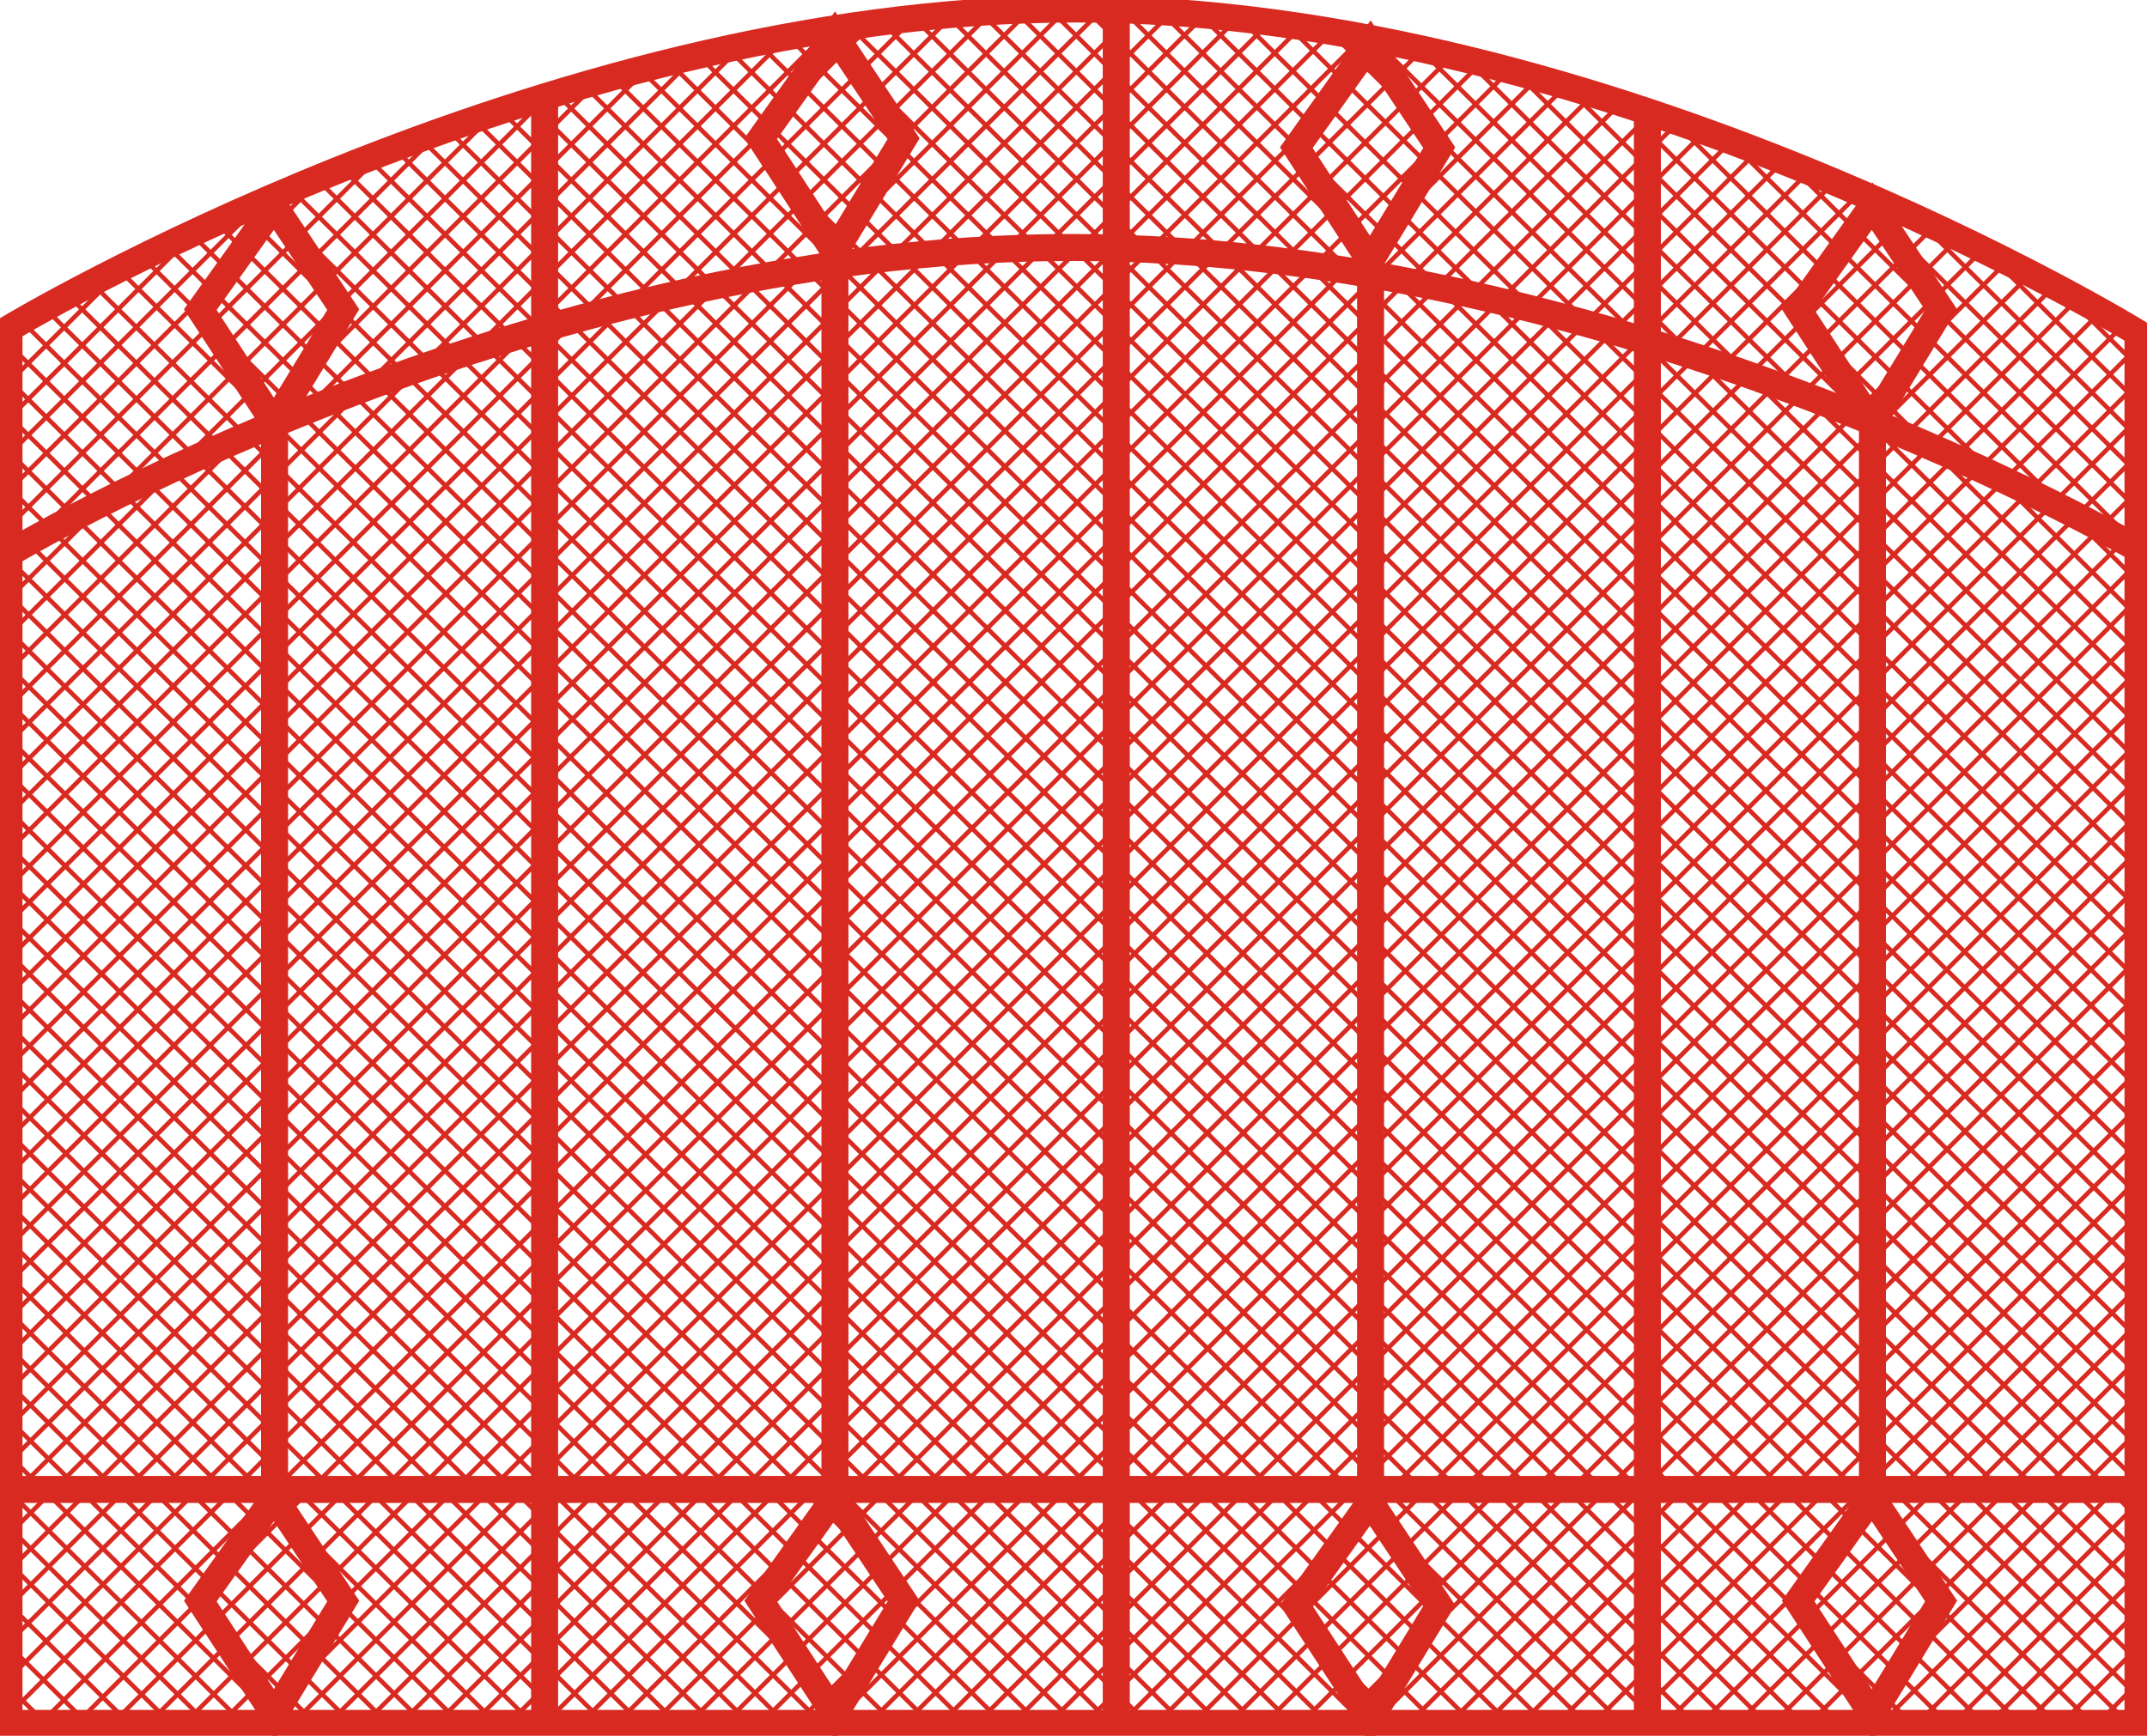 <svg xmlns="http://www.w3.org/2000/svg" xmlns:xlink="http://www.w3.org/1999/xlink" viewBox="0 0 477 385.75"><defs><style>.a,.c{fill:none;stroke:#d92a21;stroke-miterlimit:10;}.b{clip-path:url(#a);}.c{stroke-width:6px;}</style><clipPath id="a"><path class="a" d="M475,383H2V73S120,2,239,2,475,74,475,74Z"/></clipPath></defs><title>grille</title><g class="b"><line class="a" x1="-36.9" y1="6.11" x2="502.94" y2="541.26"/><line class="a" x1="-39.88" y1="11.12" x2="499.96" y2="546.27"/><line class="a" x1="-42.86" y1="16.14" x2="496.98" y2="551.28"/><line class="a" x1="-45.84" y1="21.15" x2="494.01" y2="556.3"/><line class="a" x1="-48.81" y1="26.16" x2="491.03" y2="561.31"/><line class="a" x1="-51.79" y1="31.17" x2="488.05" y2="566.32"/><line class="a" x1="-54.77" y1="36.19" x2="485.07" y2="571.34"/><line class="a" x1="-57.75" y1="41.2" x2="482.09" y2="576.35"/><line class="a" x1="-60.73" y1="46.21" x2="479.11" y2="581.36"/><line class="a" x1="-63.7" y1="51.23" x2="476.14" y2="586.38"/><line class="a" x1="-66.68" y1="56.24" x2="473.16" y2="591.39"/><line class="a" x1="-69.66" y1="61.25" x2="470.18" y2="596.4"/><line class="a" x1="-72.64" y1="66.27" x2="467.2" y2="601.41"/><line class="a" x1="-75.62" y1="71.28" x2="464.22" y2="606.43"/><line class="a" x1="-78.6" y1="76.29" x2="461.25" y2="611.44"/><line class="a" x1="-81.57" y1="81.3" x2="458.27" y2="616.45"/><line class="a" x1="-84.55" y1="86.32" x2="455.29" y2="621.47"/><line class="a" x1="-87.53" y1="91.33" x2="452.31" y2="626.48"/><line class="a" x1="-90.51" y1="96.34" x2="449.33" y2="631.49"/><line class="a" x1="-93.49" y1="101.36" x2="446.35" y2="636.51"/><line class="a" x1="-96.46" y1="106.37" x2="443.38" y2="641.52"/><line class="a" x1="-99.44" y1="111.38" x2="440.4" y2="646.53"/><line class="a" x1="-102.42" y1="116.4" x2="437.42" y2="651.55"/><line class="a" x1="-105.4" y1="121.41" x2="434.44" y2="656.56"/><line class="a" x1="-108.38" y1="126.42" x2="431.46" y2="661.57"/><line class="a" x1="-111.35" y1="131.44" x2="428.49" y2="666.58"/><line class="a" x1="-114.33" y1="136.45" x2="425.51" y2="671.6"/><line class="a" x1="-117.31" y1="141.46" x2="422.53" y2="676.61"/><line class="a" x1="-120.29" y1="146.47" x2="419.55" y2="681.62"/><line class="a" x1="-123.27" y1="151.49" x2="416.57" y2="686.64"/><line class="a" x1="-126.25" y1="156.5" x2="413.6" y2="691.65"/><line class="a" x1="-129.22" y1="161.51" x2="410.62" y2="696.66"/><line class="a" x1="-132.2" y1="166.53" x2="407.64" y2="701.68"/><line class="a" x1="-135.18" y1="171.54" x2="404.66" y2="706.69"/><line class="a" x1="-138.16" y1="176.55" x2="401.68" y2="711.7"/><line class="a" x1="-141.14" y1="181.57" x2="398.7" y2="716.71"/><line class="a" x1="-144.11" y1="186.58" x2="395.73" y2="721.73"/><line class="a" x1="-147.09" y1="191.59" x2="392.75" y2="726.74"/><line class="a" x1="-150.07" y1="196.6" x2="389.77" y2="731.75"/><line class="a" x1="-154.17" y1="201.72" x2="385.67" y2="736.87"/><line class="a" x1="-158.27" y1="206.85" x2="381.57" y2="742"/><line class="a" x1="-162.37" y1="211.97" x2="377.47" y2="747.12"/><line class="a" x1="-166.47" y1="217.1" x2="373.37" y2="752.25"/><line class="a" x1="118.91" y1="-151.07" x2="658.76" y2="384.08"/><line class="a" x1="115.94" y1="-146.06" x2="655.78" y2="389.09"/><line class="a" x1="112.96" y1="-141.05" x2="652.8" y2="394.1"/><line class="a" x1="109.98" y1="-136.03" x2="649.82" y2="399.12"/><line class="a" x1="107" y1="-131.02" x2="646.84" y2="404.13"/><line class="a" x1="104.02" y1="-126.01" x2="643.86" y2="409.14"/><line class="a" x1="101.05" y1="-120.99" x2="640.89" y2="414.16"/><line class="a" x1="98.07" y1="-115.98" x2="637.91" y2="419.17"/><line class="a" x1="95.09" y1="-110.97" x2="634.93" y2="424.18"/><line class="a" x1="92.11" y1="-105.96" x2="631.95" y2="429.19"/><line class="a" x1="89.13" y1="-100.94" x2="628.97" y2="434.21"/><line class="a" x1="86.15" y1="-95.93" x2="626" y2="439.22"/><line class="a" x1="83.18" y1="-90.92" x2="623.02" y2="444.23"/><line class="a" x1="80.2" y1="-85.9" x2="620.04" y2="449.25"/><line class="a" x1="77.22" y1="-80.89" x2="617.06" y2="454.26"/><line class="a" x1="74.24" y1="-75.88" x2="614.08" y2="459.27"/><line class="a" x1="71.26" y1="-70.86" x2="611.1" y2="464.29"/><line class="a" x1="68.29" y1="-65.85" x2="608.13" y2="469.3"/><line class="a" x1="65.31" y1="-60.84" x2="605.15" y2="474.31"/><line class="a" x1="62.33" y1="-55.82" x2="602.17" y2="479.32"/><line class="a" x1="59.35" y1="-50.81" x2="599.19" y2="484.34"/><line class="a" x1="56.37" y1="-45.8" x2="596.21" y2="489.35"/><line class="a" x1="53.4" y1="-40.79" x2="593.24" y2="494.36"/><line class="a" x1="50.42" y1="-35.77" x2="590.26" y2="499.38"/><line class="a" x1="47.44" y1="-30.76" x2="587.28" y2="504.39"/><line class="a" x1="44.46" y1="-25.75" x2="584.3" y2="509.4"/><line class="a" x1="41.48" y1="-20.73" x2="581.32" y2="514.42"/><line class="a" x1="38.5" y1="-15.72" x2="578.35" y2="519.43"/><line class="a" x1="35.53" y1="-10.71" x2="575.37" y2="524.44"/><line class="a" x1="32.55" y1="-5.69" x2="572.39" y2="529.46"/><line class="a" x1="29.57" y1="-0.68" x2="569.41" y2="534.47"/><line class="a" x1="26.59" y1="4.33" x2="566.43" y2="539.48"/><line class="a" x1="23.61" y1="9.34" x2="563.45" y2="544.49"/><line class="a" x1="20.64" y1="14.36" x2="560.48" y2="549.51"/><line class="a" x1="17.66" y1="19.37" x2="557.5" y2="554.52"/><line class="a" x1="14.68" y1="24.38" x2="554.52" y2="559.53"/><line class="a" x1="11.7" y1="29.4" x2="551.54" y2="564.55"/><line class="a" x1="8.72" y1="34.41" x2="548.56" y2="569.56"/><line class="a" x1="5.74" y1="39.42" x2="545.59" y2="574.57"/><line class="a" x1="274.73" y1="-308.25" x2="814.57" y2="226.9"/><line class="a" x1="271.75" y1="-303.24" x2="811.59" y2="231.91"/><line class="a" x1="268.77" y1="-298.23" x2="808.61" y2="236.92"/><line class="a" x1="265.8" y1="-293.21" x2="805.64" y2="241.93"/><line class="a" x1="262.82" y1="-288.2" x2="802.66" y2="246.95"/><line class="a" x1="259.84" y1="-283.19" x2="799.68" y2="251.96"/><line class="a" x1="256.86" y1="-278.18" x2="796.7" y2="256.97"/><line class="a" x1="253.88" y1="-273.16" x2="793.72" y2="261.99"/><line class="a" x1="250.9" y1="-268.15" x2="790.75" y2="267"/><line class="a" x1="247.93" y1="-263.14" x2="787.77" y2="272.01"/><line class="a" x1="244.95" y1="-258.12" x2="784.79" y2="277.03"/><line class="a" x1="241.97" y1="-253.11" x2="781.81" y2="282.04"/><line class="a" x1="238.99" y1="-248.1" x2="778.83" y2="287.05"/><line class="a" x1="236.01" y1="-243.08" x2="775.85" y2="292.06"/><line class="a" x1="233.04" y1="-238.07" x2="772.88" y2="297.08"/><line class="a" x1="230.06" y1="-233.06" x2="769.9" y2="302.09"/><line class="a" x1="227.08" y1="-228.05" x2="766.92" y2="307.1"/><line class="a" x1="224.1" y1="-223.03" x2="763.94" y2="312.12"/><line class="a" x1="221.12" y1="-218.02" x2="760.96" y2="317.13"/><line class="a" x1="218.15" y1="-213.01" x2="757.99" y2="322.14"/><line class="a" x1="215.17" y1="-207.99" x2="755.01" y2="327.16"/><line class="a" x1="212.19" y1="-202.98" x2="752.03" y2="332.17"/><line class="a" x1="209.21" y1="-197.97" x2="749.05" y2="337.18"/><line class="a" x1="206.23" y1="-192.95" x2="746.07" y2="342.2"/><line class="a" x1="203.25" y1="-187.94" x2="743.1" y2="347.21"/><line class="a" x1="200.28" y1="-182.93" x2="740.12" y2="352.22"/><line class="a" x1="197.3" y1="-177.91" x2="737.14" y2="357.23"/><line class="a" x1="194.32" y1="-172.9" x2="734.16" y2="362.25"/><line class="a" x1="191.34" y1="-167.89" x2="731.18" y2="367.26"/><line class="a" x1="188.36" y1="-162.88" x2="728.2" y2="372.27"/><line class="a" x1="185.39" y1="-157.86" x2="725.23" y2="377.29"/><line class="a" x1="182.41" y1="-152.85" x2="722.25" y2="382.3"/><line class="a" x1="179.43" y1="-147.84" x2="719.27" y2="387.31"/><line class="a" x1="176.45" y1="-142.82" x2="716.29" y2="392.33"/><line class="a" x1="173.47" y1="-137.81" x2="713.31" y2="397.34"/><line class="a" x1="170.49" y1="-132.8" x2="710.34" y2="402.35"/><line class="a" x1="167.52" y1="-127.78" x2="707.36" y2="407.36"/><line class="a" x1="164.54" y1="-122.77" x2="704.38" y2="412.38"/><line class="a" x1="161.56" y1="-117.76" x2="701.4" y2="417.39"/><line class="a" x1="539.5" y1="-156.5" x2="2" y2="381"/><line class="a" x1="534.5" y1="-159.5" x2="-3" y2="378"/><line class="a" x1="529.5" y1="-162.5" x2="-8" y2="375"/><line class="a" x1="524.5" y1="-165.5" x2="-13" y2="372"/><line class="a" x1="519.5" y1="-168.5" x2="-18" y2="369"/><line class="a" x1="514.5" y1="-171.5" x2="-23" y2="366"/><line class="a" x1="509.5" y1="-174.5" x2="-28" y2="363"/><line class="a" x1="504.5" y1="-177.5" x2="-33" y2="360"/><line class="a" x1="499.5" y1="-180.5" x2="-38" y2="357"/><line class="a" x1="494.5" y1="-183.5" x2="-43" y2="354"/><line class="a" x1="489.5" y1="-186.5" x2="-48" y2="351"/><line class="a" x1="484.5" y1="-189.5" x2="-53" y2="348"/><line class="a" x1="479.5" y1="-192.5" x2="-58" y2="345"/><line class="a" x1="474.5" y1="-195.5" x2="-63" y2="342"/><line class="a" x1="469.5" y1="-198.5" x2="-68" y2="339"/><line class="a" x1="464.5" y1="-201.5" x2="-73" y2="336"/><line class="a" x1="459.5" y1="-204.5" x2="-78" y2="333"/><line class="a" x1="454.5" y1="-207.5" x2="-83" y2="330"/><line class="a" x1="449.5" y1="-210.5" x2="-88" y2="327"/><line class="a" x1="444.5" y1="-213.5" x2="-93" y2="324"/><line class="a" x1="439.5" y1="-216.5" x2="-98" y2="321"/><line class="a" x1="434.5" y1="-219.5" x2="-103" y2="318"/><line class="a" x1="429.5" y1="-222.5" x2="-108" y2="315"/><line class="a" x1="424.5" y1="-225.5" x2="-113" y2="312"/><line class="a" x1="419.5" y1="-228.5" x2="-118" y2="309"/><line class="a" x1="414.5" y1="-231.5" x2="-123" y2="306"/><line class="a" x1="409.5" y1="-234.5" x2="-128" y2="303"/><line class="a" x1="404.5" y1="-237.5" x2="-133" y2="300"/><line class="a" x1="399.5" y1="-240.5" x2="-138" y2="297"/><line class="a" x1="394.5" y1="-243.5" x2="-143" y2="294"/><line class="a" x1="389.5" y1="-246.5" x2="-148" y2="291"/><line class="a" x1="384.5" y1="-249.5" x2="-153" y2="288"/><line class="a" x1="379.5" y1="-252.5" x2="-158" y2="285"/><line class="a" x1="374.5" y1="-255.5" x2="-163" y2="282"/><line class="a" x1="369.5" y1="-258.5" x2="-168" y2="279"/><line class="a" x1="364.5" y1="-261.5" x2="-173" y2="276"/><line class="a" x1="359.5" y1="-264.5" x2="-178" y2="273"/><line class="a" x1="354.5" y1="-267.5" x2="-183" y2="270"/><line class="a" x1="349.5" y1="-270.5" x2="-188" y2="267"/><line class="a" x1="696" x2="158.5" y2="537.5"/><line class="a" x1="691" y1="-3" x2="153.5" y2="534.5"/><line class="a" x1="686" y1="-6" x2="148.5" y2="531.5"/><line class="a" x1="681" y1="-9" x2="143.5" y2="528.5"/><line class="a" x1="676" y1="-12" x2="138.5" y2="525.5"/><line class="a" x1="671" y1="-15" x2="133.5" y2="522.5"/><line class="a" x1="666" y1="-18" x2="128.5" y2="519.5"/><line class="a" x1="661" y1="-21" x2="123.5" y2="516.5"/><line class="a" x1="656" y1="-24" x2="118.5" y2="513.5"/><line class="a" x1="651" y1="-27" x2="113.5" y2="510.5"/><line class="a" x1="646" y1="-30" x2="108.5" y2="507.5"/><line class="a" x1="641" y1="-33" x2="103.5" y2="504.5"/><line class="a" x1="636" y1="-36" x2="98.5" y2="501.5"/><line class="a" x1="631" y1="-39" x2="93.5" y2="498.5"/><line class="a" x1="626" y1="-42" x2="88.5" y2="495.5"/><line class="a" x1="621" y1="-45" x2="83.5" y2="492.5"/><line class="a" x1="616" y1="-48" x2="78.5" y2="489.5"/><line class="a" x1="611" y1="-51" x2="73.5" y2="486.5"/><line class="a" x1="606" y1="-54" x2="68.5" y2="483.5"/><line class="a" x1="601" y1="-57" x2="63.5" y2="480.5"/><line class="a" x1="596" y1="-60" x2="58.5" y2="477.5"/><line class="a" x1="591" y1="-63" x2="53.5" y2="474.5"/><line class="a" x1="586" y1="-66" x2="48.5" y2="471.5"/><line class="a" x1="581" y1="-69" x2="43.5" y2="468.5"/><line class="a" x1="576" y1="-72" x2="38.5" y2="465.5"/><line class="a" x1="571" y1="-75" x2="33.5" y2="462.5"/><line class="a" x1="566" y1="-78" x2="28.5" y2="459.5"/><line class="a" x1="561" y1="-81" x2="23.5" y2="456.5"/><line class="a" x1="556" y1="-84" x2="18.5" y2="453.5"/><line class="a" x1="551" y1="-87" x2="13.5" y2="450.5"/><line class="a" x1="546" y1="-90" x2="8.5" y2="447.5"/><line class="a" x1="541" y1="-93" x2="3.5" y2="444.5"/><line class="a" x1="536" y1="-96" x2="-1.5" y2="441.5"/><line class="a" x1="531" y1="-99" x2="-6.5" y2="438.5"/><line class="a" x1="526" y1="-102" x2="-11.5" y2="435.5"/><line class="a" x1="521" y1="-105" x2="-16.5" y2="432.5"/><line class="a" x1="516" y1="-108" x2="-21.5" y2="429.5"/><line class="a" x1="511" y1="-111" x2="-26.5" y2="426.5"/><line class="a" x1="506" y1="-114" x2="-31.5" y2="423.5"/><line class="a" x1="852.5" y1="156.5" x2="315" y2="694"/><line class="a" x1="847.5" y1="153.5" x2="310" y2="691"/><line class="a" x1="842.5" y1="150.5" x2="305" y2="688"/><line class="a" x1="837.5" y1="147.5" x2="300" y2="685"/><line class="a" x1="832.5" y1="144.5" x2="295" y2="682"/><line class="a" x1="827.5" y1="141.5" x2="290" y2="679"/><line class="a" x1="822.5" y1="138.5" x2="285" y2="676"/><line class="a" x1="817.5" y1="135.5" x2="280" y2="673"/><line class="a" x1="812.5" y1="132.5" x2="275" y2="670"/><line class="a" x1="807.5" y1="129.5" x2="270" y2="667"/><line class="a" x1="802.5" y1="126.5" x2="265" y2="664"/><line class="a" x1="797.5" y1="123.5" x2="260" y2="661"/><line class="a" x1="792.5" y1="120.5" x2="255" y2="658"/><line class="a" x1="787.5" y1="117.5" x2="250" y2="655"/><line class="a" x1="782.5" y1="114.5" x2="245" y2="652"/><line class="a" x1="777.5" y1="111.5" x2="240" y2="649"/><line class="a" x1="772.5" y1="108.5" x2="235" y2="646"/><line class="a" x1="767.5" y1="105.5" x2="230" y2="643"/><line class="a" x1="762.5" y1="102.5" x2="225" y2="640"/><line class="a" x1="757.5" y1="99.5" x2="220" y2="637"/><line class="a" x1="752.5" y1="96.5" x2="215" y2="634"/><line class="a" x1="747.5" y1="93.5" x2="210" y2="631"/><line class="a" x1="742.5" y1="90.5" x2="205" y2="628"/><line class="a" x1="737.5" y1="87.5" x2="200" y2="625"/><line class="a" x1="732.5" y1="84.5" x2="195" y2="622"/><line class="a" x1="727.5" y1="81.5" x2="190" y2="619"/><line class="a" x1="722.5" y1="78.5" x2="185" y2="616"/><line class="a" x1="717.5" y1="75.5" x2="180" y2="613"/><line class="a" x1="712.5" y1="72.5" x2="175" y2="610"/><line class="a" x1="707.5" y1="69.5" x2="170" y2="607"/><line class="a" x1="702.5" y1="66.5" x2="165" y2="604"/><line class="a" x1="697.5" y1="63.5" x2="160" y2="601"/><line class="a" x1="692.5" y1="60.5" x2="155" y2="598"/><line class="a" x1="687.5" y1="57.5" x2="150" y2="595"/><line class="a" x1="682.5" y1="54.5" x2="145" y2="592"/><line class="a" x1="677.5" y1="51.5" x2="140" y2="589"/><line class="a" x1="672.5" y1="48.5" x2="135" y2="586"/><line class="a" x1="667.5" y1="45.5" x2="130" y2="583"/><line class="a" x1="662.5" y1="42.5" x2="125" y2="580"/></g><path class="a" d="M475,383H2V73S120,2,239,2,475,74,475,74Z"/><path class="a" d="M475,383H2V73S120,2,239,2,475,74,475,74Z"/><path class="c" d="M475,383H2V73S120,2,239,2,475,74,475,74Z"/><path class="c" d="M2,123S115,55,238,55s237,67,237,67"/><line class="c" x1="2.5" y1="331" x2="475" y2="331"/><line class="c" x1="248" y1="383.5" x2="248" y2="2.17"/><line class="c" x1="366" y1="383.5" x2="366" y2="25.5"/><line class="c" x1="121" y1="382.5" x2="121" y2="21.5"/><line class="c" x1="61" y1="333.5" x2="61" y2="94.5"/><polygon class="c" points="60.93 45.81 44.5 68.81 60.93 94 76.26 68.81 60.93 45.81"/><polygon class="c" points="60.93 332.81 44.5 355.81 60.93 381 76.26 355.81 60.93 332.81"/><line class="c" x1="416" y1="333.5" x2="416" y2="93.5"/><polygon class="c" points="415.93 45.81 399.5 68.81 415.93 94 431.26 68.81 415.93 45.81"/><polygon class="c" points="415.93 332.81 399.5 355.81 415.93 381 431.26 355.81 415.93 332.81"/><line class="c" x1="185.5" y1="332.5" x2="185.5" y2="56.5"/><polygon class="c" points="185.43 7.81 169 30.81 185.43 56 200.76 30.81 185.43 7.81"/><polygon class="c" points="185.43 332.81 169 355.81 185.43 381 200.76 355.81 185.43 332.81"/><line class="c" x1="304.5" y1="333.5" x2="304.5" y2="58.5"/><polygon class="c" points="304.43 9.81 288 32.81 304.43 58 319.76 32.81 304.43 9.81"/><polygon class="c" points="304.43 333.81 288 356.81 304.43 382 319.76 356.81 304.43 333.81"/></svg>
